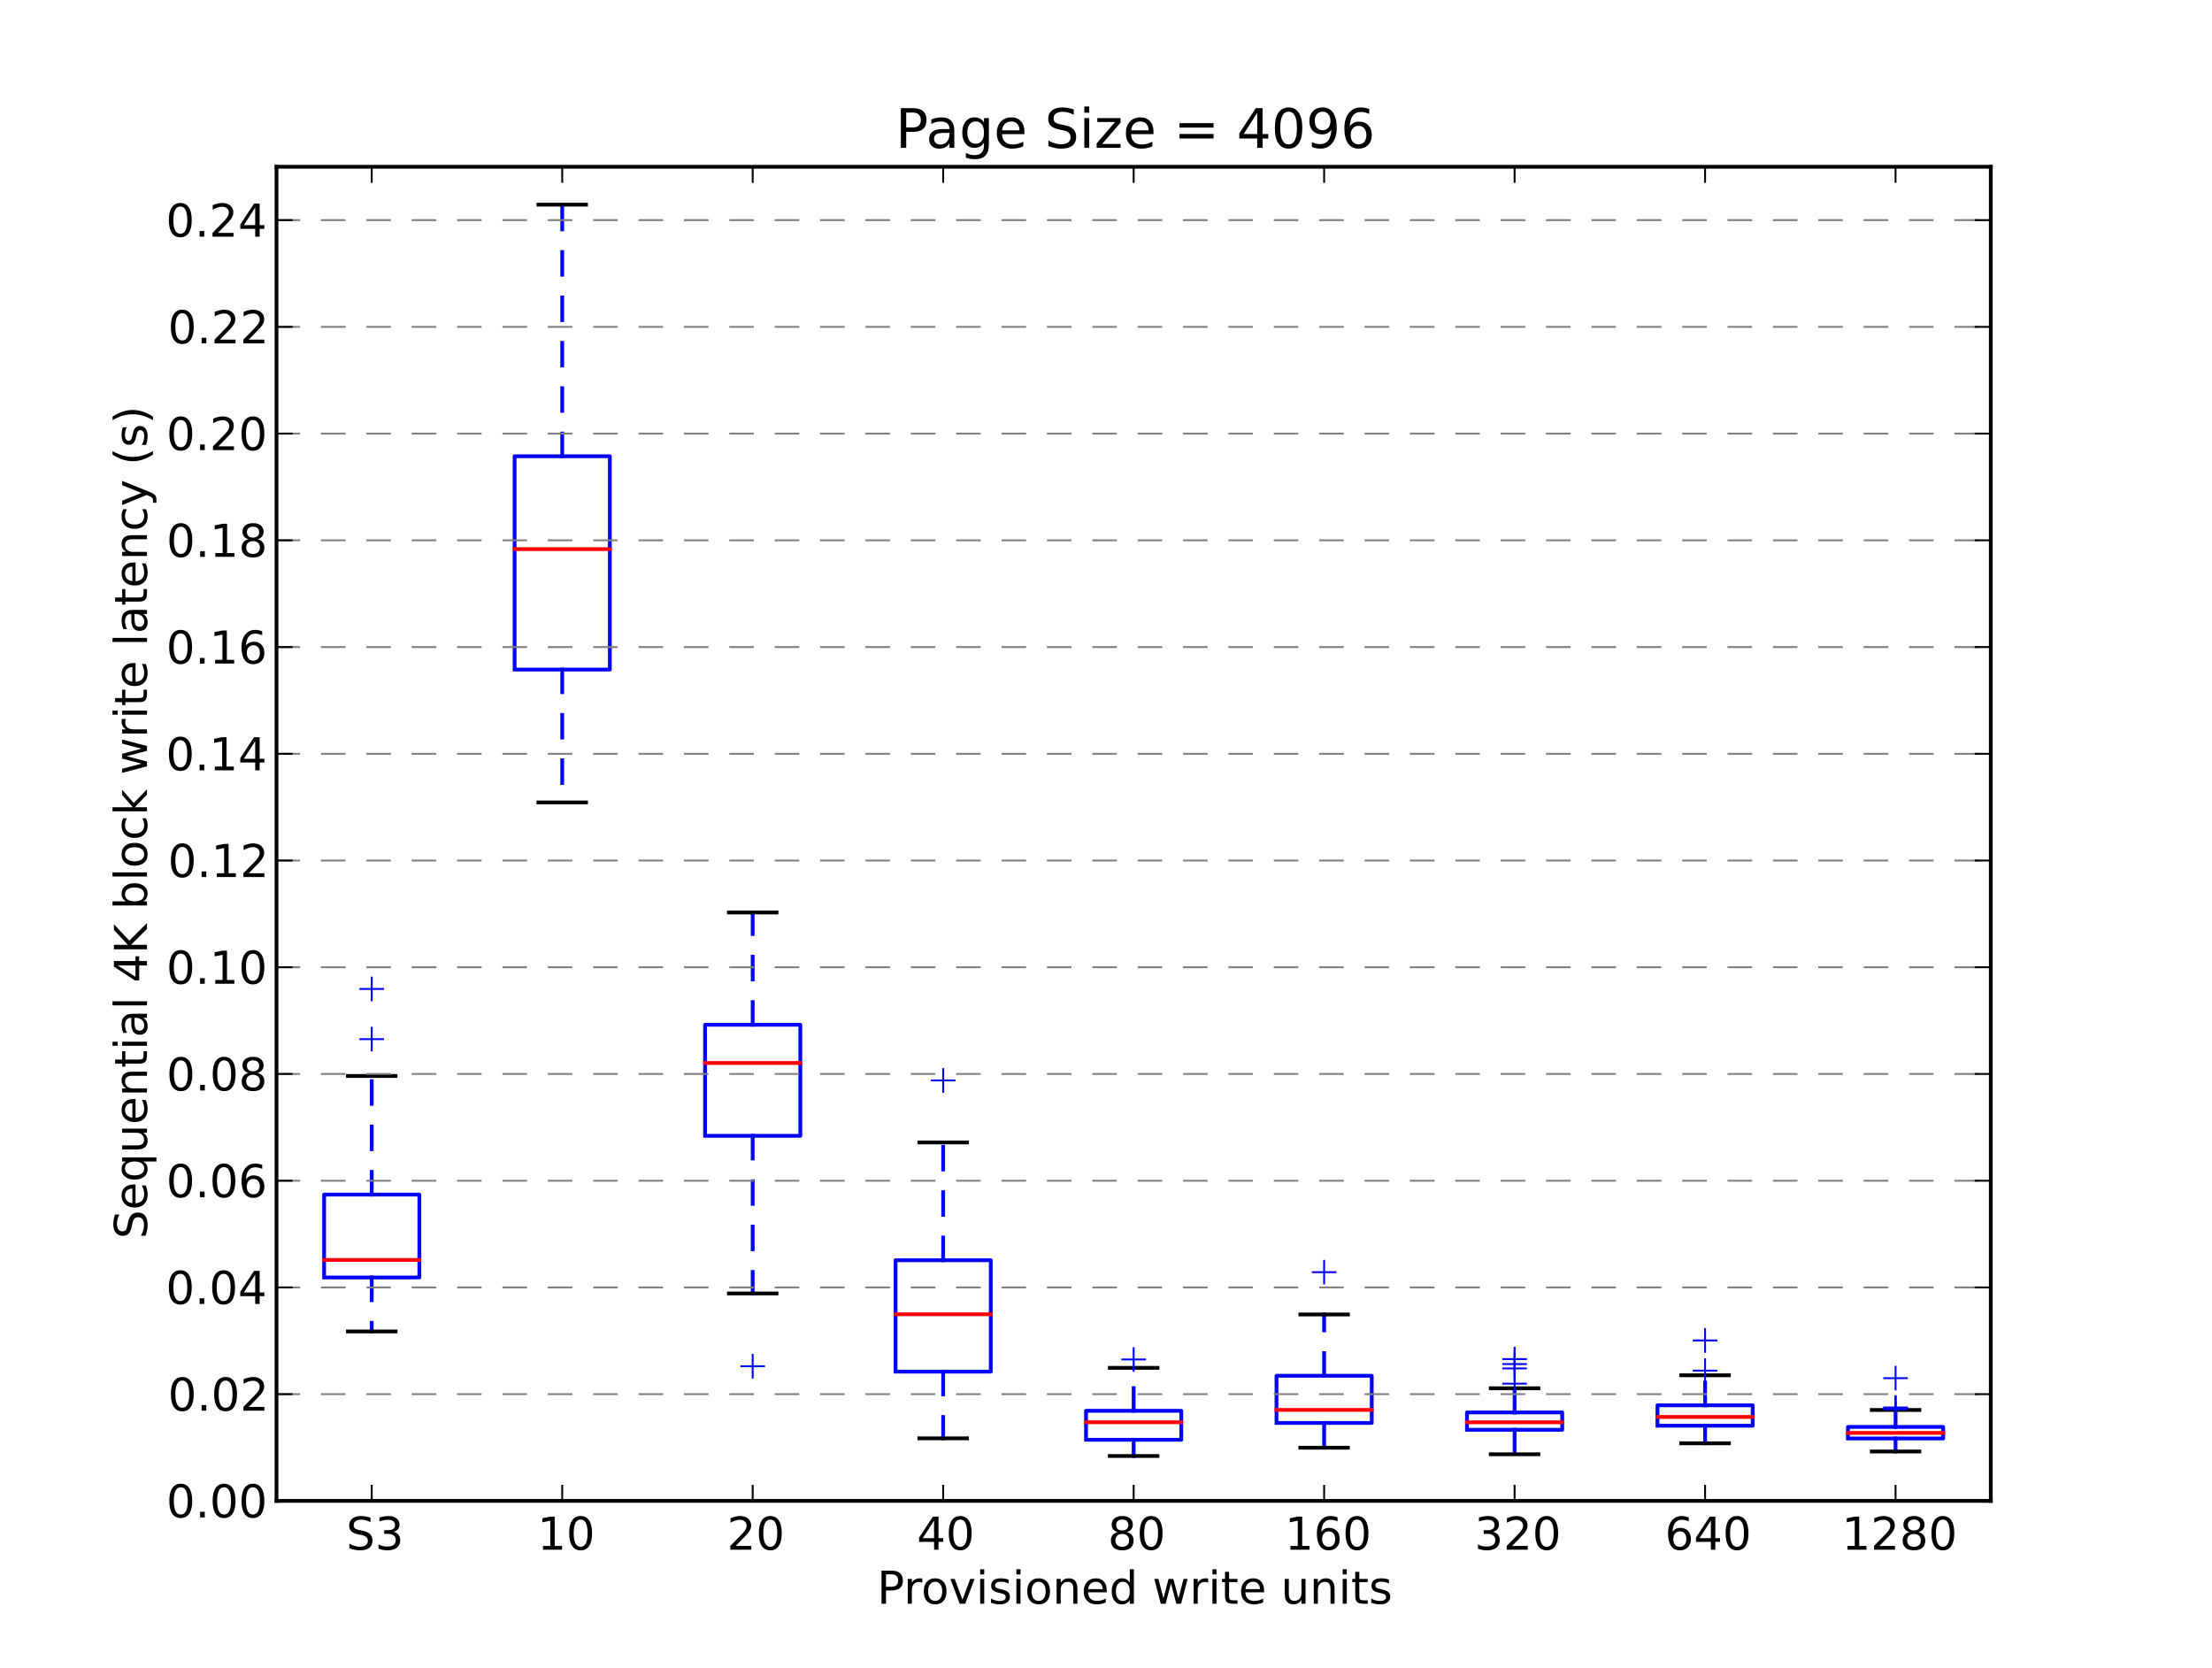 <?xml version="1.0" encoding="utf-8" standalone="no"?>
<!DOCTYPE svg PUBLIC "-//W3C//DTD SVG 1.1//EN"
  "http://www.w3.org/Graphics/SVG/1.1/DTD/svg11.dtd">
<!-- Created with matplotlib (http://matplotlib.sourceforge.net/) -->
<svg height="441pt" version="1.1" viewBox="0 0 585 441" width="585pt" xmlns="http://www.w3.org/2000/svg" xmlns:xlink="http://www.w3.org/1999/xlink">
 <defs>
  <style type="text/css">
*{stroke-linecap:square;stroke-linejoin:round;}
  </style>
 </defs>
 <g id="figure_1">
  <g id="patch_1">
   <path d="
M0 441
L585 441
L585 0
L0 0
z
" style="fill:#ffffff;"/>
  </g>
  <g id="axes_1">
   <g id="patch_2">
    <path d="
M73.125 396.9
L526.5 396.9
L526.5 44.1
L73.125 44.1
z
" style="fill:#ffffff;"/>
   </g>
   <g id="line2d_1">
    <path clip-path="url(#p5873ec822d)" d="
M98.312 337.815
L98.312 352.086" style="fill:none;stroke:#0000ff;stroke-dasharray:6,6;stroke-dashoffset:0.0;stroke-linecap:butt;"/>
   </g>
   <g id="line2d_2">
    <path clip-path="url(#p5873ec822d)" d="
M98.312 315.901
L98.312 284.536" style="fill:none;stroke:#0000ff;stroke-dasharray:6,6;stroke-dashoffset:0.0;stroke-linecap:butt;"/>
   </g>
   <g id="line2d_3">
    <path clip-path="url(#p5873ec822d)" d="
M92.016 284.536
L104.609 284.536" style="fill:none;stroke:#000000;"/>
   </g>
   <g id="line2d_4">
    <path clip-path="url(#p5873ec822d)" d="
M92.016 352.086
L104.609 352.086" style="fill:none;stroke:#000000;"/>
   </g>
   <g id="line2d_5">
    <path clip-path="url(#p5873ec822d)" d="
M85.719 337.815
L110.906 337.815
L110.906 315.901
L85.719 315.901
L85.719 337.815" style="fill:none;stroke:#0000ff;"/>
   </g>
   <g id="line2d_6">
    <path clip-path="url(#p5873ec822d)" d="
M85.719 333.186
L110.906 333.186" style="fill:none;stroke:#ff0000;"/>
   </g>
   <g id="line2d_7">
    <defs>
     <path d="
M-3 0
L3 0
M0 3
L0 -3" id="meed6b43e94" style="stroke:#0000ff;stroke-linecap:butt;stroke-width:0.5;"/>
    </defs>
    <g clip-path="url(#p5873ec822d)">
     <use style="fill:#0000ff;stroke:#0000ff;stroke-linecap:butt;stroke-width:0.5;" x="98.312" xlink:href="#meed6b43e94" y="274.79"/>
     <use style="fill:#0000ff;stroke:#0000ff;stroke-linecap:butt;stroke-width:0.5;" x="98.312" xlink:href="#meed6b43e94" y="261.518"/>
    </g>
   </g>
   <g id="line2d_8"/>
   <g id="line2d_9">
    <path clip-path="url(#p5873ec822d)" d="
M148.688 177.053
L148.688 212.194" style="fill:none;stroke:#0000ff;stroke-dasharray:6,6;stroke-dashoffset:0.0;stroke-linecap:butt;"/>
   </g>
   <g id="line2d_10">
    <path clip-path="url(#p5873ec822d)" d="
M148.688 120.649
L148.688 54.119" style="fill:none;stroke:#0000ff;stroke-dasharray:6,6;stroke-dashoffset:0.0;stroke-linecap:butt;"/>
   </g>
   <g id="line2d_11">
    <path clip-path="url(#p5873ec822d)" d="
M142.391 54.119
L154.984 54.119" style="fill:none;stroke:#000000;"/>
   </g>
   <g id="line2d_12">
    <path clip-path="url(#p5873ec822d)" d="
M142.391 212.194
L154.984 212.194" style="fill:none;stroke:#000000;"/>
   </g>
   <g id="line2d_13">
    <path clip-path="url(#p5873ec822d)" d="
M136.094 177.053
L161.281 177.053
L161.281 120.649
L136.094 120.649
L136.094 177.053" style="fill:none;stroke:#0000ff;"/>
   </g>
   <g id="line2d_14">
    <path clip-path="url(#p5873ec822d)" d="
M136.094 145.199
L161.281 145.199" style="fill:none;stroke:#ff0000;"/>
   </g>
   <g id="line2d_15"/>
   <g id="line2d_16"/>
   <g id="line2d_17">
    <path clip-path="url(#p5873ec822d)" d="
M199.062 300.358
L199.062 342.049" style="fill:none;stroke:#0000ff;stroke-dasharray:6,6;stroke-dashoffset:0.0;stroke-linecap:butt;"/>
   </g>
   <g id="line2d_18">
    <path clip-path="url(#p5873ec822d)" d="
M199.062 270.993
L199.062 241.307" style="fill:none;stroke:#0000ff;stroke-dasharray:6,6;stroke-dashoffset:0.0;stroke-linecap:butt;"/>
   </g>
   <g id="line2d_19">
    <path clip-path="url(#p5873ec822d)" d="
M192.766 241.307
L205.359 241.307" style="fill:none;stroke:#000000;"/>
   </g>
   <g id="line2d_20">
    <path clip-path="url(#p5873ec822d)" d="
M192.766 342.049
L205.359 342.049" style="fill:none;stroke:#000000;"/>
   </g>
   <g id="line2d_21">
    <path clip-path="url(#p5873ec822d)" d="
M186.469 300.358
L211.656 300.358
L211.656 270.993
L186.469 270.993
L186.469 300.358" style="fill:none;stroke:#0000ff;"/>
   </g>
   <g id="line2d_22">
    <path clip-path="url(#p5873ec822d)" d="
M186.469 281.095
L211.656 281.095" style="fill:none;stroke:#ff0000;"/>
   </g>
   <g id="line2d_23"/>
   <g id="line2d_24">
    <g clip-path="url(#p5873ec822d)">
     <use style="fill:#0000ff;stroke:#0000ff;stroke-linecap:butt;stroke-width:0.5;" x="199.062" xlink:href="#meed6b43e94" y="361.292"/>
    </g>
   </g>
   <g id="line2d_25">
    <path clip-path="url(#p5873ec822d)" d="
M249.438 362.714
L249.438 380.361" style="fill:none;stroke:#0000ff;stroke-dasharray:6,6;stroke-dashoffset:0.0;stroke-linecap:butt;"/>
   </g>
   <g id="line2d_26">
    <path clip-path="url(#p5873ec822d)" d="
M249.438 333.257
L249.438 302.105" style="fill:none;stroke:#0000ff;stroke-dasharray:6,6;stroke-dashoffset:0.0;stroke-linecap:butt;"/>
   </g>
   <g id="line2d_27">
    <path clip-path="url(#p5873ec822d)" d="
M243.141 302.105
L255.734 302.105" style="fill:none;stroke:#000000;"/>
   </g>
   <g id="line2d_28">
    <path clip-path="url(#p5873ec822d)" d="
M243.141 380.361
L255.734 380.361" style="fill:none;stroke:#000000;"/>
   </g>
   <g id="line2d_29">
    <path clip-path="url(#p5873ec822d)" d="
M236.844 362.714
L262.031 362.714
L262.031 333.257
L236.844 333.257
L236.844 362.714" style="fill:none;stroke:#0000ff;"/>
   </g>
   <g id="line2d_30">
    <path clip-path="url(#p5873ec822d)" d="
M236.844 347.548
L262.031 347.548" style="fill:none;stroke:#ff0000;"/>
   </g>
   <g id="line2d_31">
    <g clip-path="url(#p5873ec822d)">
     <use style="fill:#0000ff;stroke:#0000ff;stroke-linecap:butt;stroke-width:0.5;" x="249.438" xlink:href="#meed6b43e94" y="285.719"/>
    </g>
   </g>
   <g id="line2d_32"/>
   <g id="line2d_33">
    <path clip-path="url(#p5873ec822d)" d="
M299.812 380.734
L299.812 385.024" style="fill:none;stroke:#0000ff;stroke-dasharray:6,6;stroke-dashoffset:0.0;stroke-linecap:butt;"/>
   </g>
   <g id="line2d_34">
    <path clip-path="url(#p5873ec822d)" d="
M299.812 373.08
L299.812 361.72" style="fill:none;stroke:#0000ff;stroke-dasharray:6,6;stroke-dashoffset:0.0;stroke-linecap:butt;"/>
   </g>
   <g id="line2d_35">
    <path clip-path="url(#p5873ec822d)" d="
M293.516 361.72
L306.109 361.72" style="fill:none;stroke:#000000;"/>
   </g>
   <g id="line2d_36">
    <path clip-path="url(#p5873ec822d)" d="
M293.516 385.024
L306.109 385.024" style="fill:none;stroke:#000000;"/>
   </g>
   <g id="line2d_37">
    <path clip-path="url(#p5873ec822d)" d="
M287.219 380.734
L312.406 380.734
L312.406 373.08
L287.219 373.08
L287.219 380.734" style="fill:none;stroke:#0000ff;"/>
   </g>
   <g id="line2d_38">
    <path clip-path="url(#p5873ec822d)" d="
M287.219 376.094
L312.406 376.094" style="fill:none;stroke:#ff0000;"/>
   </g>
   <g id="line2d_39">
    <g clip-path="url(#p5873ec822d)">
     <use style="fill:#0000ff;stroke:#0000ff;stroke-linecap:butt;stroke-width:0.5;" x="299.812" xlink:href="#meed6b43e94" y="359.504"/>
    </g>
   </g>
   <g id="line2d_40"/>
   <g id="line2d_41">
    <path clip-path="url(#p5873ec822d)" d="
M350.188 376.282
L350.188 382.838" style="fill:none;stroke:#0000ff;stroke-dasharray:6,6;stroke-dashoffset:0.0;stroke-linecap:butt;"/>
   </g>
   <g id="line2d_42">
    <path clip-path="url(#p5873ec822d)" d="
M350.188 363.812
L350.188 347.596" style="fill:none;stroke:#0000ff;stroke-dasharray:6,6;stroke-dashoffset:0.0;stroke-linecap:butt;"/>
   </g>
   <g id="line2d_43">
    <path clip-path="url(#p5873ec822d)" d="
M343.891 347.596
L356.484 347.596" style="fill:none;stroke:#000000;"/>
   </g>
   <g id="line2d_44">
    <path clip-path="url(#p5873ec822d)" d="
M343.891 382.838
L356.484 382.838" style="fill:none;stroke:#000000;"/>
   </g>
   <g id="line2d_45">
    <path clip-path="url(#p5873ec822d)" d="
M337.594 376.282
L362.781 376.282
L362.781 363.812
L337.594 363.812
L337.594 376.282" style="fill:none;stroke:#0000ff;"/>
   </g>
   <g id="line2d_46">
    <path clip-path="url(#p5873ec822d)" d="
M337.594 372.836
L362.781 372.836" style="fill:none;stroke:#ff0000;"/>
   </g>
   <g id="line2d_47">
    <g clip-path="url(#p5873ec822d)">
     <use style="fill:#0000ff;stroke:#0000ff;stroke-linecap:butt;stroke-width:0.5;" x="350.188" xlink:href="#meed6b43e94" y="336.416"/>
    </g>
   </g>
   <g id="line2d_48"/>
   <g id="line2d_49">
    <path clip-path="url(#p5873ec822d)" d="
M400.562 378.1
L400.562 384.565" style="fill:none;stroke:#0000ff;stroke-dasharray:6,6;stroke-dashoffset:0.0;stroke-linecap:butt;"/>
   </g>
   <g id="line2d_50">
    <path clip-path="url(#p5873ec822d)" d="
M400.562 373.517
L400.562 367.123" style="fill:none;stroke:#0000ff;stroke-dasharray:6,6;stroke-dashoffset:0.0;stroke-linecap:butt;"/>
   </g>
   <g id="line2d_51">
    <path clip-path="url(#p5873ec822d)" d="
M394.266 367.123
L406.859 367.123" style="fill:none;stroke:#000000;"/>
   </g>
   <g id="line2d_52">
    <path clip-path="url(#p5873ec822d)" d="
M394.266 384.565
L406.859 384.565" style="fill:none;stroke:#000000;"/>
   </g>
   <g id="line2d_53">
    <path clip-path="url(#p5873ec822d)" d="
M387.969 378.1
L413.156 378.1
L413.156 373.517
L387.969 373.517
L387.969 378.1" style="fill:none;stroke:#0000ff;"/>
   </g>
   <g id="line2d_54">
    <path clip-path="url(#p5873ec822d)" d="
M387.969 376.109
L413.156 376.109" style="fill:none;stroke:#ff0000;"/>
   </g>
   <g id="line2d_55">
    <g clip-path="url(#p5873ec822d)">
     <use style="fill:#0000ff;stroke:#0000ff;stroke-linecap:butt;stroke-width:0.5;" x="400.562" xlink:href="#meed6b43e94" y="365.898"/>
     <use style="fill:#0000ff;stroke:#0000ff;stroke-linecap:butt;stroke-width:0.5;" x="400.562" xlink:href="#meed6b43e94" y="361.879"/>
     <use style="fill:#0000ff;stroke:#0000ff;stroke-linecap:butt;stroke-width:0.5;" x="400.562" xlink:href="#meed6b43e94" y="360.713"/>
     <use style="fill:#0000ff;stroke:#0000ff;stroke-linecap:butt;stroke-width:0.5;" x="400.562" xlink:href="#meed6b43e94" y="359.402"/>
    </g>
   </g>
   <g id="line2d_56"/>
   <g id="line2d_57">
    <path clip-path="url(#p5873ec822d)" d="
M450.938 377.021
L450.938 381.668" style="fill:none;stroke:#0000ff;stroke-dasharray:6,6;stroke-dashoffset:0.0;stroke-linecap:butt;"/>
   </g>
   <g id="line2d_58">
    <path clip-path="url(#p5873ec822d)" d="
M450.938 371.621
L450.938 363.679" style="fill:none;stroke:#0000ff;stroke-dasharray:6,6;stroke-dashoffset:0.0;stroke-linecap:butt;"/>
   </g>
   <g id="line2d_59">
    <path clip-path="url(#p5873ec822d)" d="
M444.641 363.679
L457.234 363.679" style="fill:none;stroke:#000000;"/>
   </g>
   <g id="line2d_60">
    <path clip-path="url(#p5873ec822d)" d="
M444.641 381.668
L457.234 381.668" style="fill:none;stroke:#000000;"/>
   </g>
   <g id="line2d_61">
    <path clip-path="url(#p5873ec822d)" d="
M438.344 377.021
L463.531 377.021
L463.531 371.621
L438.344 371.621
L438.344 377.021" style="fill:none;stroke:#0000ff;"/>
   </g>
   <g id="line2d_62">
    <path clip-path="url(#p5873ec822d)" d="
M438.344 374.691
L463.531 374.691" style="fill:none;stroke:#ff0000;"/>
   </g>
   <g id="line2d_63">
    <g clip-path="url(#p5873ec822d)">
     <use style="fill:#0000ff;stroke:#0000ff;stroke-linecap:butt;stroke-width:0.5;" x="450.938" xlink:href="#meed6b43e94" y="362.447"/>
     <use style="fill:#0000ff;stroke:#0000ff;stroke-linecap:butt;stroke-width:0.5;" x="450.938" xlink:href="#meed6b43e94" y="354.472"/>
    </g>
   </g>
   <g id="line2d_64"/>
   <g id="line2d_65">
    <path clip-path="url(#p5873ec822d)" d="
M501.312 380.391
L501.312 383.842" style="fill:none;stroke:#0000ff;stroke-dasharray:6,6;stroke-dashoffset:0.0;stroke-linecap:butt;"/>
   </g>
   <g id="line2d_66">
    <path clip-path="url(#p5873ec822d)" d="
M501.312 377.336
L501.312 372.849" style="fill:none;stroke:#0000ff;stroke-dasharray:6,6;stroke-dashoffset:0.0;stroke-linecap:butt;"/>
   </g>
   <g id="line2d_67">
    <path clip-path="url(#p5873ec822d)" d="
M495.016 372.849
L507.609 372.849" style="fill:none;stroke:#000000;"/>
   </g>
   <g id="line2d_68">
    <path clip-path="url(#p5873ec822d)" d="
M495.016 383.842
L507.609 383.842" style="fill:none;stroke:#000000;"/>
   </g>
   <g id="line2d_69">
    <path clip-path="url(#p5873ec822d)" d="
M488.719 380.391
L513.906 380.391
L513.906 377.336
L488.719 377.336
L488.719 380.391" style="fill:none;stroke:#0000ff;"/>
   </g>
   <g id="line2d_70">
    <path clip-path="url(#p5873ec822d)" d="
M488.719 378.93
L513.906 378.93" style="fill:none;stroke:#ff0000;"/>
   </g>
   <g id="line2d_71">
    <g clip-path="url(#p5873ec822d)">
     <use style="fill:#0000ff;stroke:#0000ff;stroke-linecap:butt;stroke-width:0.5;" x="501.312" xlink:href="#meed6b43e94" y="372.666"/>
     <use style="fill:#0000ff;stroke:#0000ff;stroke-linecap:butt;stroke-width:0.5;" x="501.312" xlink:href="#meed6b43e94" y="372.298"/>
     <use style="fill:#0000ff;stroke:#0000ff;stroke-linecap:butt;stroke-width:0.5;" x="501.312" xlink:href="#meed6b43e94" y="372.2"/>
     <use style="fill:#0000ff;stroke:#0000ff;stroke-linecap:butt;stroke-width:0.5;" x="501.312" xlink:href="#meed6b43e94" y="364.445"/>
    </g>
   </g>
   <g id="line2d_72"/>
   <g id="matplotlib.axis_1">
    <g id="xtick_1">
     <g id="line2d_73">
      <defs>
       <path d="
M0 0
L0 -4" id="m0012dd4eef" style="stroke:#000000;stroke-linecap:butt;stroke-width:0.5;"/>
      </defs>
      <g>
       <use style="stroke:#000000;stroke-linecap:butt;stroke-width:0.5;" x="98.312" xlink:href="#m0012dd4eef" y="396.9"/>
      </g>
     </g>
     <g id="line2d_74">
      <defs>
       <path d="
M0 0
L0 4" id="m476344969c" style="stroke:#000000;stroke-linecap:butt;stroke-width:0.5;"/>
      </defs>
      <g>
       <use style="stroke:#000000;stroke-linecap:butt;stroke-width:0.5;" x="98.312" xlink:href="#m476344969c" y="44.1"/>
      </g>
     </g>
     <g id="text_1">
      <!-- S3 -->
      <defs>
       <path d="
M53.516 70.516
L53.516 60.891
Q47.906 63.578 42.922 64.891
Q37.938 66.219 33.297 66.219
Q25.25 66.219 20.875 63.094
Q16.5 59.969 16.5 54.203
Q16.5 49.359 19.406 46.891
Q22.312 44.438 30.422 42.922
L36.375 41.703
Q47.406 39.594 52.656 34.297
Q57.906 29 57.906 20.125
Q57.906 9.516 50.797 4.047
Q43.703 -1.422 29.984 -1.422
Q24.812 -1.422 18.969 -0.25
Q13.141 0.922 6.891 3.219
L6.891 13.375
Q12.891 10.016 18.656 8.297
Q24.422 6.594 29.984 6.594
Q38.422 6.594 43.016 9.906
Q47.609 13.234 47.609 19.391
Q47.609 24.75 44.312 27.781
Q41.016 30.812 33.5 32.328
L27.484 33.5
Q16.453 35.688 11.516 40.375
Q6.594 45.062 6.594 53.422
Q6.594 63.094 13.406 68.656
Q20.219 74.219 32.172 74.219
Q37.312 74.219 42.625 73.281
Q47.953 72.359 53.516 70.516" id="DejaVuSans-53"/>
       <path d="
M40.578 39.312
Q47.656 37.797 51.625 33
Q55.609 28.219 55.609 21.188
Q55.609 10.406 48.188 4.484
Q40.766 -1.422 27.094 -1.422
Q22.516 -1.422 17.656 -0.516
Q12.797 0.391 7.625 2.203
L7.625 11.719
Q11.719 9.328 16.594 8.109
Q21.484 6.891 26.812 6.891
Q36.078 6.891 40.938 10.547
Q45.797 14.203 45.797 21.188
Q45.797 27.641 41.281 31.266
Q36.766 34.906 28.719 34.906
L20.219 34.906
L20.219 43.016
L29.109 43.016
Q36.375 43.016 40.234 45.922
Q44.094 48.828 44.094 54.297
Q44.094 59.906 40.109 62.906
Q36.141 65.922 28.719 65.922
Q24.656 65.922 20.016 65.031
Q15.375 64.156 9.812 62.312
L9.812 71.094
Q15.438 72.656 20.344 73.438
Q25.25 74.219 29.594 74.219
Q40.828 74.219 47.359 69.109
Q53.906 64.016 53.906 55.328
Q53.906 49.266 50.438 45.094
Q46.969 40.922 40.578 39.312" id="DejaVuSans-33"/>
      </defs>
      <g transform="translate(91.562 409.806)scale(0.12 -0.12)">
       <use xlink:href="#DejaVuSans-53"/>
       <use x="63.477" xlink:href="#DejaVuSans-33"/>
      </g>
     </g>
    </g>
    <g id="xtick_2">
     <g id="line2d_75">
      <g>
       <use style="stroke:#000000;stroke-linecap:butt;stroke-width:0.5;" x="148.688" xlink:href="#m0012dd4eef" y="396.9"/>
      </g>
     </g>
     <g id="line2d_76">
      <g>
       <use style="stroke:#000000;stroke-linecap:butt;stroke-width:0.5;" x="148.688" xlink:href="#m476344969c" y="44.1"/>
      </g>
     </g>
     <g id="text_2">
      <!-- 10 -->
      <defs>
       <path d="
M12.406 8.297
L28.516 8.297
L28.516 63.922
L10.984 60.406
L10.984 69.391
L28.422 72.906
L38.281 72.906
L38.281 8.297
L54.391 8.297
L54.391 0
L12.406 0
z
" id="DejaVuSans-31"/>
       <path d="
M31.781 66.406
Q24.172 66.406 20.328 58.906
Q16.5 51.422 16.5 36.375
Q16.5 21.391 20.328 13.891
Q24.172 6.391 31.781 6.391
Q39.453 6.391 43.281 13.891
Q47.125 21.391 47.125 36.375
Q47.125 51.422 43.281 58.906
Q39.453 66.406 31.781 66.406
M31.781 74.219
Q44.047 74.219 50.516 64.516
Q56.984 54.828 56.984 36.375
Q56.984 17.969 50.516 8.266
Q44.047 -1.422 31.781 -1.422
Q19.531 -1.422 13.062 8.266
Q6.594 17.969 6.594 36.375
Q6.594 54.828 13.062 64.516
Q19.531 74.219 31.781 74.219" id="DejaVuSans-30"/>
      </defs>
      <g transform="translate(142.11 409.806)scale(0.12 -0.12)">
       <use xlink:href="#DejaVuSans-31"/>
       <use x="63.623" xlink:href="#DejaVuSans-30"/>
      </g>
     </g>
    </g>
    <g id="xtick_3">
     <g id="line2d_77">
      <g>
       <use style="stroke:#000000;stroke-linecap:butt;stroke-width:0.5;" x="199.062" xlink:href="#m0012dd4eef" y="396.9"/>
      </g>
     </g>
     <g id="line2d_78">
      <g>
       <use style="stroke:#000000;stroke-linecap:butt;stroke-width:0.5;" x="199.062" xlink:href="#m476344969c" y="44.1"/>
      </g>
     </g>
     <g id="text_3">
      <!-- 20 -->
      <defs>
       <path d="
M19.188 8.297
L53.609 8.297
L53.609 0
L7.328 0
L7.328 8.297
Q12.938 14.109 22.625 23.891
Q32.328 33.688 34.812 36.531
Q39.547 41.844 41.422 45.531
Q43.312 49.219 43.312 52.781
Q43.312 58.594 39.234 62.25
Q35.156 65.922 28.609 65.922
Q23.969 65.922 18.812 64.312
Q13.672 62.703 7.812 59.422
L7.812 69.391
Q13.766 71.781 18.938 73
Q24.125 74.219 28.422 74.219
Q39.75 74.219 46.484 68.547
Q53.219 62.891 53.219 53.422
Q53.219 48.922 51.531 44.891
Q49.859 40.875 45.406 35.406
Q44.188 33.984 37.641 27.219
Q31.109 20.453 19.188 8.297" id="DejaVuSans-32"/>
      </defs>
      <g transform="translate(192.266 409.806)scale(0.12 -0.12)">
       <use xlink:href="#DejaVuSans-32"/>
       <use x="63.623" xlink:href="#DejaVuSans-30"/>
      </g>
     </g>
    </g>
    <g id="xtick_4">
     <g id="line2d_79">
      <g>
       <use style="stroke:#000000;stroke-linecap:butt;stroke-width:0.5;" x="249.438" xlink:href="#m0012dd4eef" y="396.9"/>
      </g>
     </g>
     <g id="line2d_80">
      <g>
       <use style="stroke:#000000;stroke-linecap:butt;stroke-width:0.5;" x="249.438" xlink:href="#m476344969c" y="44.1"/>
      </g>
     </g>
     <g id="text_4">
      <!-- 40 -->
      <defs>
       <path d="
M37.797 64.312
L12.891 25.391
L37.797 25.391
z

M35.203 72.906
L47.609 72.906
L47.609 25.391
L58.016 25.391
L58.016 17.188
L47.609 17.188
L47.609 0
L37.797 0
L37.797 17.188
L4.891 17.188
L4.891 26.703
z
" id="DejaVuSans-34"/>
      </defs>
      <g transform="translate(242.494 409.806)scale(0.12 -0.12)">
       <use xlink:href="#DejaVuSans-34"/>
       <use x="63.623" xlink:href="#DejaVuSans-30"/>
      </g>
     </g>
    </g>
    <g id="xtick_5">
     <g id="line2d_81">
      <g>
       <use style="stroke:#000000;stroke-linecap:butt;stroke-width:0.5;" x="299.812" xlink:href="#m0012dd4eef" y="396.9"/>
      </g>
     </g>
     <g id="line2d_82">
      <g>
       <use style="stroke:#000000;stroke-linecap:butt;stroke-width:0.5;" x="299.812" xlink:href="#m476344969c" y="44.1"/>
      </g>
     </g>
     <g id="text_5">
      <!-- 80 -->
      <defs>
       <path d="
M31.781 34.625
Q24.75 34.625 20.719 30.859
Q16.703 27.094 16.703 20.516
Q16.703 13.922 20.719 10.156
Q24.75 6.391 31.781 6.391
Q38.812 6.391 42.859 10.172
Q46.922 13.969 46.922 20.516
Q46.922 27.094 42.891 30.859
Q38.875 34.625 31.781 34.625
M21.922 38.812
Q15.578 40.375 12.031 44.719
Q8.5 49.078 8.5 55.328
Q8.5 64.062 14.719 69.141
Q20.953 74.219 31.781 74.219
Q42.672 74.219 48.875 69.141
Q55.078 64.062 55.078 55.328
Q55.078 49.078 51.531 44.719
Q48 40.375 41.703 38.812
Q48.828 37.156 52.797 32.312
Q56.781 27.484 56.781 20.516
Q56.781 9.906 50.312 4.234
Q43.844 -1.422 31.781 -1.422
Q19.734 -1.422 13.25 4.234
Q6.781 9.906 6.781 20.516
Q6.781 27.484 10.781 32.312
Q14.797 37.156 21.922 38.812
M18.312 54.391
Q18.312 48.734 21.844 45.562
Q25.391 42.391 31.781 42.391
Q38.141 42.391 41.719 45.562
Q45.312 48.734 45.312 54.391
Q45.312 60.062 41.719 63.234
Q38.141 66.406 31.781 66.406
Q25.391 66.406 21.844 63.234
Q18.312 60.062 18.312 54.391" id="DejaVuSans-38"/>
      </defs>
      <g transform="translate(292.983 409.806)scale(0.12 -0.12)">
       <use xlink:href="#DejaVuSans-38"/>
       <use x="63.623" xlink:href="#DejaVuSans-30"/>
      </g>
     </g>
    </g>
    <g id="xtick_6">
     <g id="line2d_83">
      <g>
       <use style="stroke:#000000;stroke-linecap:butt;stroke-width:0.5;" x="350.188" xlink:href="#m0012dd4eef" y="396.9"/>
      </g>
     </g>
     <g id="line2d_84">
      <g>
       <use style="stroke:#000000;stroke-linecap:butt;stroke-width:0.5;" x="350.188" xlink:href="#m476344969c" y="44.1"/>
      </g>
     </g>
     <g id="text_6">
      <!-- 160 -->
      <defs>
       <path d="
M33.016 40.375
Q26.375 40.375 22.484 35.828
Q18.609 31.297 18.609 23.391
Q18.609 15.531 22.484 10.953
Q26.375 6.391 33.016 6.391
Q39.656 6.391 43.531 10.953
Q47.406 15.531 47.406 23.391
Q47.406 31.297 43.531 35.828
Q39.656 40.375 33.016 40.375
M52.594 71.297
L52.594 62.312
Q48.875 64.062 45.094 64.984
Q41.312 65.922 37.594 65.922
Q27.828 65.922 22.672 59.328
Q17.531 52.734 16.797 39.406
Q19.672 43.656 24.016 45.922
Q28.375 48.188 33.594 48.188
Q44.578 48.188 50.953 41.516
Q57.328 34.859 57.328 23.391
Q57.328 12.156 50.688 5.359
Q44.047 -1.422 33.016 -1.422
Q20.359 -1.422 13.672 8.266
Q6.984 17.969 6.984 36.375
Q6.984 53.656 15.188 63.938
Q23.391 74.219 37.203 74.219
Q40.922 74.219 44.703 73.484
Q48.484 72.75 52.594 71.297" id="DejaVuSans-36"/>
      </defs>
      <g transform="translate(339.793 409.806)scale(0.12 -0.12)">
       <use xlink:href="#DejaVuSans-31"/>
       <use x="63.623" xlink:href="#DejaVuSans-36"/>
       <use x="127.246" xlink:href="#DejaVuSans-30"/>
      </g>
     </g>
    </g>
    <g id="xtick_7">
     <g id="line2d_85">
      <g>
       <use style="stroke:#000000;stroke-linecap:butt;stroke-width:0.5;" x="400.562" xlink:href="#m0012dd4eef" y="396.9"/>
      </g>
     </g>
     <g id="line2d_86">
      <g>
       <use style="stroke:#000000;stroke-linecap:butt;stroke-width:0.5;" x="400.562" xlink:href="#m476344969c" y="44.1"/>
      </g>
     </g>
     <g id="text_7">
      <!-- 320 -->
      <g transform="translate(389.966 409.806)scale(0.12 -0.12)">
       <use xlink:href="#DejaVuSans-33"/>
       <use x="63.623" xlink:href="#DejaVuSans-32"/>
       <use x="127.246" xlink:href="#DejaVuSans-30"/>
      </g>
     </g>
    </g>
    <g id="xtick_8">
     <g id="line2d_87">
      <g>
       <use style="stroke:#000000;stroke-linecap:butt;stroke-width:0.5;" x="450.938" xlink:href="#m0012dd4eef" y="396.9"/>
      </g>
     </g>
     <g id="line2d_88">
      <g>
       <use style="stroke:#000000;stroke-linecap:butt;stroke-width:0.5;" x="450.938" xlink:href="#m476344969c" y="44.1"/>
      </g>
     </g>
     <g id="text_8">
      <!-- 640 -->
      <g transform="translate(440.303 409.806)scale(0.12 -0.12)">
       <use xlink:href="#DejaVuSans-36"/>
       <use x="63.623" xlink:href="#DejaVuSans-34"/>
       <use x="127.246" xlink:href="#DejaVuSans-30"/>
      </g>
     </g>
    </g>
    <g id="xtick_9">
     <g id="line2d_89">
      <g>
       <use style="stroke:#000000;stroke-linecap:butt;stroke-width:0.5;" x="501.312" xlink:href="#m0012dd4eef" y="396.9"/>
      </g>
     </g>
     <g id="line2d_90">
      <g>
       <use style="stroke:#000000;stroke-linecap:butt;stroke-width:0.5;" x="501.312" xlink:href="#m476344969c" y="44.1"/>
      </g>
     </g>
     <g id="text_9">
      <!-- 1280 -->
      <g transform="translate(487.1 409.806)scale(0.12 -0.12)">
       <use xlink:href="#DejaVuSans-31"/>
       <use x="63.623" xlink:href="#DejaVuSans-32"/>
       <use x="127.246" xlink:href="#DejaVuSans-38"/>
       <use x="190.869" xlink:href="#DejaVuSans-30"/>
      </g>
     </g>
    </g>
    <g id="text_10">
     <!-- Provisioned write units -->
     <defs>
      <path d="
M2.984 54.688
L12.5 54.688
L29.594 8.797
L46.688 54.688
L56.203 54.688
L35.688 0
L23.484 0
z
" id="DejaVuSans-76"/>
      <path d="
M30.609 48.391
Q23.391 48.391 19.188 42.75
Q14.984 37.109 14.984 27.297
Q14.984 17.484 19.156 11.844
Q23.344 6.203 30.609 6.203
Q37.797 6.203 41.984 11.859
Q46.188 17.531 46.188 27.297
Q46.188 37.016 41.984 42.703
Q37.797 48.391 30.609 48.391
M30.609 56
Q42.328 56 49.016 48.375
Q55.719 40.766 55.719 27.297
Q55.719 13.875 49.016 6.219
Q42.328 -1.422 30.609 -1.422
Q18.844 -1.422 12.172 6.219
Q5.516 13.875 5.516 27.297
Q5.516 40.766 12.172 48.375
Q18.844 56 30.609 56" id="DejaVuSans-6f"/>
      <path d="
M54.891 33.016
L54.891 0
L45.906 0
L45.906 32.719
Q45.906 40.484 42.875 44.328
Q39.844 48.188 33.797 48.188
Q26.516 48.188 22.312 43.547
Q18.109 38.922 18.109 30.906
L18.109 0
L9.078 0
L9.078 54.688
L18.109 54.688
L18.109 46.188
Q21.344 51.125 25.703 53.562
Q30.078 56 35.797 56
Q45.219 56 50.047 50.172
Q54.891 44.344 54.891 33.016" id="DejaVuSans-6e"/>
      <path id="DejaVuSans-20"/>
      <path d="
M56.203 29.594
L56.203 25.203
L14.891 25.203
Q15.484 15.922 20.484 11.062
Q25.484 6.203 34.422 6.203
Q39.594 6.203 44.453 7.469
Q49.312 8.734 54.109 11.281
L54.109 2.781
Q49.266 0.734 44.188 -0.344
Q39.109 -1.422 33.891 -1.422
Q20.797 -1.422 13.156 6.188
Q5.516 13.812 5.516 26.812
Q5.516 40.234 12.766 48.109
Q20.016 56 32.328 56
Q43.359 56 49.781 48.891
Q56.203 41.797 56.203 29.594
M47.219 32.234
Q47.125 39.594 43.094 43.984
Q39.062 48.391 32.422 48.391
Q24.906 48.391 20.391 44.141
Q15.875 39.891 15.188 32.172
z
" id="DejaVuSans-65"/>
      <path d="
M9.422 54.688
L18.406 54.688
L18.406 0
L9.422 0
z

M9.422 75.984
L18.406 75.984
L18.406 64.594
L9.422 64.594
z
" id="DejaVuSans-69"/>
      <path d="
M8.5 21.578
L8.5 54.688
L17.484 54.688
L17.484 21.922
Q17.484 14.156 20.5 10.266
Q23.531 6.391 29.594 6.391
Q36.859 6.391 41.078 11.031
Q45.312 15.672 45.312 23.688
L45.312 54.688
L54.297 54.688
L54.297 0
L45.312 0
L45.312 8.406
Q42.047 3.422 37.719 1
Q33.406 -1.422 27.688 -1.422
Q18.266 -1.422 13.375 4.438
Q8.5 10.297 8.5 21.578
M31.109 56
z
" id="DejaVuSans-75"/>
      <path d="
M18.312 70.219
L18.312 54.688
L36.812 54.688
L36.812 47.703
L18.312 47.703
L18.312 18.016
Q18.312 11.328 20.141 9.422
Q21.969 7.516 27.594 7.516
L36.812 7.516
L36.812 0
L27.594 0
Q17.188 0 13.234 3.875
Q9.281 7.766 9.281 18.016
L9.281 47.703
L2.688 47.703
L2.688 54.688
L9.281 54.688
L9.281 70.219
z
" id="DejaVuSans-74"/>
      <path d="
M45.406 46.391
L45.406 75.984
L54.391 75.984
L54.391 0
L45.406 0
L45.406 8.203
Q42.578 3.328 38.25 0.953
Q33.938 -1.422 27.875 -1.422
Q17.969 -1.422 11.734 6.484
Q5.516 14.406 5.516 27.297
Q5.516 40.188 11.734 48.094
Q17.969 56 27.875 56
Q33.938 56 38.25 53.625
Q42.578 51.266 45.406 46.391
M14.797 27.297
Q14.797 17.391 18.875 11.75
Q22.953 6.109 30.078 6.109
Q37.203 6.109 41.297 11.75
Q45.406 17.391 45.406 27.297
Q45.406 37.203 41.297 42.844
Q37.203 48.484 30.078 48.484
Q22.953 48.484 18.875 42.844
Q14.797 37.203 14.797 27.297" id="DejaVuSans-64"/>
      <path d="
M19.672 64.797
L19.672 37.406
L32.078 37.406
Q38.969 37.406 42.719 40.969
Q46.484 44.531 46.484 51.125
Q46.484 57.672 42.719 61.234
Q38.969 64.797 32.078 64.797
z

M9.812 72.906
L32.078 72.906
Q44.344 72.906 50.609 67.359
Q56.891 61.812 56.891 51.125
Q56.891 40.328 50.609 34.812
Q44.344 29.297 32.078 29.297
L19.672 29.297
L19.672 0
L9.812 0
z
" id="DejaVuSans-50"/>
      <path d="
M4.203 54.688
L13.188 54.688
L24.422 12.016
L35.594 54.688
L46.188 54.688
L57.422 12.016
L68.609 54.688
L77.594 54.688
L63.281 0
L52.688 0
L40.922 44.828
L29.109 0
L18.5 0
z
" id="DejaVuSans-77"/>
      <path d="
M44.281 53.078
L44.281 44.578
Q40.484 46.531 36.375 47.5
Q32.281 48.484 27.875 48.484
Q21.188 48.484 17.844 46.438
Q14.5 44.391 14.5 40.281
Q14.5 37.156 16.891 35.375
Q19.281 33.594 26.516 31.984
L29.594 31.297
Q39.156 29.25 43.188 25.516
Q47.219 21.781 47.219 15.094
Q47.219 7.469 41.188 3.016
Q35.156 -1.422 24.609 -1.422
Q20.219 -1.422 15.453 -0.562
Q10.688 0.297 5.422 2
L5.422 11.281
Q10.406 8.688 15.234 7.391
Q20.062 6.109 24.812 6.109
Q31.156 6.109 34.562 8.281
Q37.984 10.453 37.984 14.406
Q37.984 18.062 35.516 20.016
Q33.062 21.969 24.703 23.781
L21.578 24.516
Q13.234 26.266 9.516 29.906
Q5.812 33.547 5.812 39.891
Q5.812 47.609 11.281 51.797
Q16.75 56 26.812 56
Q31.781 56 36.172 55.266
Q40.578 54.547 44.281 53.078" id="DejaVuSans-73"/>
      <path d="
M41.109 46.297
Q39.594 47.172 37.812 47.578
Q36.031 48 33.891 48
Q26.266 48 22.188 43.047
Q18.109 38.094 18.109 28.812
L18.109 0
L9.078 0
L9.078 54.688
L18.109 54.688
L18.109 46.188
Q20.953 51.172 25.484 53.578
Q30.031 56 36.531 56
Q37.453 56 38.578 55.875
Q39.703 55.766 41.062 55.516
z
" id="DejaVuSans-72"/>
     </defs>
     <g transform="translate(231.956 424.095)scale(0.12 -0.12)">
      <use xlink:href="#DejaVuSans-50"/>
      <use x="58.553" xlink:href="#DejaVuSans-72"/>
      <use x="97.416" xlink:href="#DejaVuSans-6f"/>
      <use x="158.598" xlink:href="#DejaVuSans-76"/>
      <use x="217.777" xlink:href="#DejaVuSans-69"/>
      <use x="245.561" xlink:href="#DejaVuSans-73"/>
      <use x="297.66" xlink:href="#DejaVuSans-69"/>
      <use x="325.443" xlink:href="#DejaVuSans-6f"/>
      <use x="386.625" xlink:href="#DejaVuSans-6e"/>
      <use x="450.004" xlink:href="#DejaVuSans-65"/>
      <use x="511.527" xlink:href="#DejaVuSans-64"/>
      <use x="575.004" xlink:href="#DejaVuSans-20"/>
      <use x="606.791" xlink:href="#DejaVuSans-77"/>
      <use x="688.578" xlink:href="#DejaVuSans-72"/>
      <use x="729.691" xlink:href="#DejaVuSans-69"/>
      <use x="757.475" xlink:href="#DejaVuSans-74"/>
      <use x="796.684" xlink:href="#DejaVuSans-65"/>
      <use x="858.207" xlink:href="#DejaVuSans-20"/>
      <use x="889.994" xlink:href="#DejaVuSans-75"/>
      <use x="953.373" xlink:href="#DejaVuSans-6e"/>
      <use x="1016.752" xlink:href="#DejaVuSans-69"/>
      <use x="1044.535" xlink:href="#DejaVuSans-74"/>
      <use x="1083.744" xlink:href="#DejaVuSans-73"/>
     </g>
    </g>
   </g>
   <g id="matplotlib.axis_2">
    <g id="ytick_1">
     <g id="line2d_91">
      <path clip-path="url(#p5873ec822d)" d="
M73.125 396.9
L526.5 396.9" style="fill:none;stroke:#808080;stroke-dasharray:6,6;stroke-dashoffset:0.0;stroke-linecap:butt;stroke-width:0.5;"/>
     </g>
     <g id="line2d_92">
      <defs>
       <path d="
M0 0
L4 0" id="me8a85f7bf6" style="stroke:#000000;stroke-linecap:butt;stroke-width:0.5;"/>
      </defs>
      <g>
       <use style="stroke:#000000;stroke-linecap:butt;stroke-width:0.5;" x="73.125" xlink:href="#me8a85f7bf6" y="396.9"/>
      </g>
     </g>
     <g id="line2d_93">
      <defs>
       <path d="
M0 0
L-4 0" id="m1a32005dea" style="stroke:#000000;stroke-linecap:butt;stroke-width:0.5;"/>
      </defs>
      <g>
       <use style="stroke:#000000;stroke-linecap:butt;stroke-width:0.5;" x="526.5" xlink:href="#m1a32005dea" y="396.9"/>
      </g>
     </g>
     <g id="text_11">
      <!-- 0.00 -->
      <defs>
       <path d="
M10.688 12.406
L21 12.406
L21 0
L10.688 0
z
" id="DejaVuSans-2e"/>
      </defs>
      <g transform="translate(43.994 401.268)scale(0.12 -0.12)">
       <use xlink:href="#DejaVuSans-30"/>
       <use x="63.623" xlink:href="#DejaVuSans-2e"/>
       <use x="95.41" xlink:href="#DejaVuSans-30"/>
       <use x="159.033" xlink:href="#DejaVuSans-30"/>
      </g>
     </g>
    </g>
    <g id="ytick_2">
     <g id="line2d_94">
      <path clip-path="url(#p5873ec822d)" d="
M73.125 368.676
L526.5 368.676" style="fill:none;stroke:#808080;stroke-dasharray:6,6;stroke-dashoffset:0.0;stroke-linecap:butt;stroke-width:0.5;"/>
     </g>
     <g id="line2d_95">
      <g>
       <use style="stroke:#000000;stroke-linecap:butt;stroke-width:0.5;" x="73.125" xlink:href="#me8a85f7bf6" y="368.676"/>
      </g>
     </g>
     <g id="line2d_96">
      <g>
       <use style="stroke:#000000;stroke-linecap:butt;stroke-width:0.5;" x="526.5" xlink:href="#m1a32005dea" y="368.676"/>
      </g>
     </g>
     <g id="text_12">
      <!-- 0.02 -->
      <g transform="translate(44.399 373.044)scale(0.12 -0.12)">
       <use xlink:href="#DejaVuSans-30"/>
       <use x="63.623" xlink:href="#DejaVuSans-2e"/>
       <use x="95.41" xlink:href="#DejaVuSans-30"/>
       <use x="159.033" xlink:href="#DejaVuSans-32"/>
      </g>
     </g>
    </g>
    <g id="ytick_3">
     <g id="line2d_97">
      <path clip-path="url(#p5873ec822d)" d="
M73.125 340.452
L526.5 340.452" style="fill:none;stroke:#808080;stroke-dasharray:6,6;stroke-dashoffset:0.0;stroke-linecap:butt;stroke-width:0.5;"/>
     </g>
     <g id="line2d_98">
      <g>
       <use style="stroke:#000000;stroke-linecap:butt;stroke-width:0.5;" x="73.125" xlink:href="#me8a85f7bf6" y="340.452"/>
      </g>
     </g>
     <g id="line2d_99">
      <g>
       <use style="stroke:#000000;stroke-linecap:butt;stroke-width:0.5;" x="526.5" xlink:href="#m1a32005dea" y="340.452"/>
      </g>
     </g>
     <g id="text_13">
      <!-- 0.04 -->
      <g transform="translate(43.871 344.82)scale(0.12 -0.12)">
       <use xlink:href="#DejaVuSans-30"/>
       <use x="63.623" xlink:href="#DejaVuSans-2e"/>
       <use x="95.41" xlink:href="#DejaVuSans-30"/>
       <use x="159.033" xlink:href="#DejaVuSans-34"/>
      </g>
     </g>
    </g>
    <g id="ytick_4">
     <g id="line2d_100">
      <path clip-path="url(#p5873ec822d)" d="
M73.125 312.228
L526.5 312.228" style="fill:none;stroke:#808080;stroke-dasharray:6,6;stroke-dashoffset:0.0;stroke-linecap:butt;stroke-width:0.5;"/>
     </g>
     <g id="line2d_101">
      <g>
       <use style="stroke:#000000;stroke-linecap:butt;stroke-width:0.5;" x="73.125" xlink:href="#me8a85f7bf6" y="312.228"/>
      </g>
     </g>
     <g id="line2d_102">
      <g>
       <use style="stroke:#000000;stroke-linecap:butt;stroke-width:0.5;" x="526.5" xlink:href="#m1a32005dea" y="312.228"/>
      </g>
     </g>
     <g id="text_14">
      <!-- 0.06 -->
      <g transform="translate(43.953 316.596)scale(0.12 -0.12)">
       <use xlink:href="#DejaVuSans-30"/>
       <use x="63.623" xlink:href="#DejaVuSans-2e"/>
       <use x="95.41" xlink:href="#DejaVuSans-30"/>
       <use x="159.033" xlink:href="#DejaVuSans-36"/>
      </g>
     </g>
    </g>
    <g id="ytick_5">
     <g id="line2d_103">
      <path clip-path="url(#p5873ec822d)" d="
M73.125 284.004
L526.5 284.004" style="fill:none;stroke:#808080;stroke-dasharray:6,6;stroke-dashoffset:0.0;stroke-linecap:butt;stroke-width:0.5;"/>
     </g>
     <g id="line2d_104">
      <g>
       <use style="stroke:#000000;stroke-linecap:butt;stroke-width:0.5;" x="73.125" xlink:href="#me8a85f7bf6" y="284.004"/>
      </g>
     </g>
     <g id="line2d_105">
      <g>
       <use style="stroke:#000000;stroke-linecap:butt;stroke-width:0.5;" x="526.5" xlink:href="#m1a32005dea" y="284.004"/>
      </g>
     </g>
     <g id="text_15">
      <!-- 0.08 -->
      <g transform="translate(44.019 288.372)scale(0.12 -0.12)">
       <use xlink:href="#DejaVuSans-30"/>
       <use x="63.623" xlink:href="#DejaVuSans-2e"/>
       <use x="95.41" xlink:href="#DejaVuSans-30"/>
       <use x="159.033" xlink:href="#DejaVuSans-38"/>
      </g>
     </g>
    </g>
    <g id="ytick_6">
     <g id="line2d_106">
      <path clip-path="url(#p5873ec822d)" d="
M73.125 255.78
L526.5 255.78" style="fill:none;stroke:#808080;stroke-dasharray:6,6;stroke-dashoffset:0.0;stroke-linecap:butt;stroke-width:0.5;"/>
     </g>
     <g id="line2d_107">
      <g>
       <use style="stroke:#000000;stroke-linecap:butt;stroke-width:0.5;" x="73.125" xlink:href="#me8a85f7bf6" y="255.78"/>
      </g>
     </g>
     <g id="line2d_108">
      <g>
       <use style="stroke:#000000;stroke-linecap:butt;stroke-width:0.5;" x="526.5" xlink:href="#m1a32005dea" y="255.78"/>
      </g>
     </g>
     <g id="text_16">
      <!-- 0.10 -->
      <g transform="translate(43.994 260.148)scale(0.12 -0.12)">
       <use xlink:href="#DejaVuSans-30"/>
       <use x="63.623" xlink:href="#DejaVuSans-2e"/>
       <use x="95.41" xlink:href="#DejaVuSans-31"/>
       <use x="159.033" xlink:href="#DejaVuSans-30"/>
      </g>
     </g>
    </g>
    <g id="ytick_7">
     <g id="line2d_109">
      <path clip-path="url(#p5873ec822d)" d="
M73.125 227.556
L526.5 227.556" style="fill:none;stroke:#808080;stroke-dasharray:6,6;stroke-dashoffset:0.0;stroke-linecap:butt;stroke-width:0.5;"/>
     </g>
     <g id="line2d_110">
      <g>
       <use style="stroke:#000000;stroke-linecap:butt;stroke-width:0.5;" x="73.125" xlink:href="#me8a85f7bf6" y="227.556"/>
      </g>
     </g>
     <g id="line2d_111">
      <g>
       <use style="stroke:#000000;stroke-linecap:butt;stroke-width:0.5;" x="526.5" xlink:href="#m1a32005dea" y="227.556"/>
      </g>
     </g>
     <g id="text_17">
      <!-- 0.12 -->
      <g transform="translate(44.399 231.924)scale(0.12 -0.12)">
       <use xlink:href="#DejaVuSans-30"/>
       <use x="63.623" xlink:href="#DejaVuSans-2e"/>
       <use x="95.41" xlink:href="#DejaVuSans-31"/>
       <use x="159.033" xlink:href="#DejaVuSans-32"/>
      </g>
     </g>
    </g>
    <g id="ytick_8">
     <g id="line2d_112">
      <path clip-path="url(#p5873ec822d)" d="
M73.125 199.332
L526.5 199.332" style="fill:none;stroke:#808080;stroke-dasharray:6,6;stroke-dashoffset:0.0;stroke-linecap:butt;stroke-width:0.5;"/>
     </g>
     <g id="line2d_113">
      <g>
       <use style="stroke:#000000;stroke-linecap:butt;stroke-width:0.5;" x="73.125" xlink:href="#me8a85f7bf6" y="199.332"/>
      </g>
     </g>
     <g id="line2d_114">
      <g>
       <use style="stroke:#000000;stroke-linecap:butt;stroke-width:0.5;" x="526.5" xlink:href="#m1a32005dea" y="199.332"/>
      </g>
     </g>
     <g id="text_18">
      <!-- 0.14 -->
      <g transform="translate(43.871 203.7)scale(0.12 -0.12)">
       <use xlink:href="#DejaVuSans-30"/>
       <use x="63.623" xlink:href="#DejaVuSans-2e"/>
       <use x="95.41" xlink:href="#DejaVuSans-31"/>
       <use x="159.033" xlink:href="#DejaVuSans-34"/>
      </g>
     </g>
    </g>
    <g id="ytick_9">
     <g id="line2d_115">
      <path clip-path="url(#p5873ec822d)" d="
M73.125 171.108
L526.5 171.108" style="fill:none;stroke:#808080;stroke-dasharray:6,6;stroke-dashoffset:0.0;stroke-linecap:butt;stroke-width:0.5;"/>
     </g>
     <g id="line2d_116">
      <g>
       <use style="stroke:#000000;stroke-linecap:butt;stroke-width:0.5;" x="73.125" xlink:href="#me8a85f7bf6" y="171.108"/>
      </g>
     </g>
     <g id="line2d_117">
      <g>
       <use style="stroke:#000000;stroke-linecap:butt;stroke-width:0.5;" x="526.5" xlink:href="#m1a32005dea" y="171.108"/>
      </g>
     </g>
     <g id="text_19">
      <!-- 0.16 -->
      <g transform="translate(43.953 175.476)scale(0.12 -0.12)">
       <use xlink:href="#DejaVuSans-30"/>
       <use x="63.623" xlink:href="#DejaVuSans-2e"/>
       <use x="95.41" xlink:href="#DejaVuSans-31"/>
       <use x="159.033" xlink:href="#DejaVuSans-36"/>
      </g>
     </g>
    </g>
    <g id="ytick_10">
     <g id="line2d_118">
      <path clip-path="url(#p5873ec822d)" d="
M73.125 142.884
L526.5 142.884" style="fill:none;stroke:#808080;stroke-dasharray:6,6;stroke-dashoffset:0.0;stroke-linecap:butt;stroke-width:0.5;"/>
     </g>
     <g id="line2d_119">
      <g>
       <use style="stroke:#000000;stroke-linecap:butt;stroke-width:0.5;" x="73.125" xlink:href="#me8a85f7bf6" y="142.884"/>
      </g>
     </g>
     <g id="line2d_120">
      <g>
       <use style="stroke:#000000;stroke-linecap:butt;stroke-width:0.5;" x="526.5" xlink:href="#m1a32005dea" y="142.884"/>
      </g>
     </g>
     <g id="text_20">
      <!-- 0.18 -->
      <g transform="translate(44.019 147.252)scale(0.12 -0.12)">
       <use xlink:href="#DejaVuSans-30"/>
       <use x="63.623" xlink:href="#DejaVuSans-2e"/>
       <use x="95.41" xlink:href="#DejaVuSans-31"/>
       <use x="159.033" xlink:href="#DejaVuSans-38"/>
      </g>
     </g>
    </g>
    <g id="ytick_11">
     <g id="line2d_121">
      <path clip-path="url(#p5873ec822d)" d="
M73.125 114.66
L526.5 114.66" style="fill:none;stroke:#808080;stroke-dasharray:6,6;stroke-dashoffset:0.0;stroke-linecap:butt;stroke-width:0.5;"/>
     </g>
     <g id="line2d_122">
      <g>
       <use style="stroke:#000000;stroke-linecap:butt;stroke-width:0.5;" x="73.125" xlink:href="#me8a85f7bf6" y="114.66"/>
      </g>
     </g>
     <g id="line2d_123">
      <g>
       <use style="stroke:#000000;stroke-linecap:butt;stroke-width:0.5;" x="526.5" xlink:href="#m1a32005dea" y="114.66"/>
      </g>
     </g>
     <g id="text_21">
      <!-- 0.20 -->
      <g transform="translate(43.994 119.028)scale(0.12 -0.12)">
       <use xlink:href="#DejaVuSans-30"/>
       <use x="63.623" xlink:href="#DejaVuSans-2e"/>
       <use x="95.41" xlink:href="#DejaVuSans-32"/>
       <use x="159.033" xlink:href="#DejaVuSans-30"/>
      </g>
     </g>
    </g>
    <g id="ytick_12">
     <g id="line2d_124">
      <path clip-path="url(#p5873ec822d)" d="
M73.125 86.436
L526.5 86.436" style="fill:none;stroke:#808080;stroke-dasharray:6,6;stroke-dashoffset:0.0;stroke-linecap:butt;stroke-width:0.5;"/>
     </g>
     <g id="line2d_125">
      <g>
       <use style="stroke:#000000;stroke-linecap:butt;stroke-width:0.5;" x="73.125" xlink:href="#me8a85f7bf6" y="86.436"/>
      </g>
     </g>
     <g id="line2d_126">
      <g>
       <use style="stroke:#000000;stroke-linecap:butt;stroke-width:0.5;" x="526.5" xlink:href="#m1a32005dea" y="86.436"/>
      </g>
     </g>
     <g id="text_22">
      <!-- 0.22 -->
      <g transform="translate(44.399 90.804)scale(0.12 -0.12)">
       <use xlink:href="#DejaVuSans-30"/>
       <use x="63.623" xlink:href="#DejaVuSans-2e"/>
       <use x="95.41" xlink:href="#DejaVuSans-32"/>
       <use x="159.033" xlink:href="#DejaVuSans-32"/>
      </g>
     </g>
    </g>
    <g id="ytick_13">
     <g id="line2d_127">
      <path clip-path="url(#p5873ec822d)" d="
M73.125 58.212
L526.5 58.212" style="fill:none;stroke:#808080;stroke-dasharray:6,6;stroke-dashoffset:0.0;stroke-linecap:butt;stroke-width:0.5;"/>
     </g>
     <g id="line2d_128">
      <g>
       <use style="stroke:#000000;stroke-linecap:butt;stroke-width:0.5;" x="73.125" xlink:href="#me8a85f7bf6" y="58.212"/>
      </g>
     </g>
     <g id="line2d_129">
      <g>
       <use style="stroke:#000000;stroke-linecap:butt;stroke-width:0.5;" x="526.5" xlink:href="#m1a32005dea" y="58.212"/>
      </g>
     </g>
     <g id="text_23">
      <!-- 0.24 -->
      <g transform="translate(43.871 62.58)scale(0.12 -0.12)">
       <use xlink:href="#DejaVuSans-30"/>
       <use x="63.623" xlink:href="#DejaVuSans-2e"/>
       <use x="95.41" xlink:href="#DejaVuSans-32"/>
       <use x="159.033" xlink:href="#DejaVuSans-34"/>
      </g>
     </g>
    </g>
    <g id="text_24">
     <!-- Sequential 4K block write latency (s) -->
     <defs>
      <path d="
M9.812 72.906
L19.672 72.906
L19.672 42.094
L52.391 72.906
L65.094 72.906
L28.906 38.922
L67.672 0
L54.688 0
L19.672 35.109
L19.672 0
L9.812 0
z
" id="DejaVuSans-4b"/>
      <path d="
M14.797 27.297
Q14.797 17.391 18.875 11.75
Q22.953 6.109 30.078 6.109
Q37.203 6.109 41.297 11.75
Q45.406 17.391 45.406 27.297
Q45.406 37.203 41.297 42.844
Q37.203 48.484 30.078 48.484
Q22.953 48.484 18.875 42.844
Q14.797 37.203 14.797 27.297
M45.406 8.203
Q42.578 3.328 38.25 0.953
Q33.938 -1.422 27.875 -1.422
Q17.969 -1.422 11.734 6.484
Q5.516 14.406 5.516 27.297
Q5.516 40.188 11.734 48.094
Q17.969 56 27.875 56
Q33.938 56 38.25 53.625
Q42.578 51.266 45.406 46.391
L45.406 54.688
L54.391 54.688
L54.391 -20.797
L45.406 -20.797
z
" id="DejaVuSans-71"/>
      <path d="
M9.078 75.984
L18.109 75.984
L18.109 31.109
L44.922 54.688
L56.391 54.688
L27.391 29.109
L57.625 0
L45.906 0
L18.109 26.703
L18.109 0
L9.078 0
z
" id="DejaVuSans-6b"/>
      <path d="
M9.422 75.984
L18.406 75.984
L18.406 0
L9.422 0
z
" id="DejaVuSans-6c"/>
      <path d="
M32.172 -5.078
Q28.375 -14.844 24.75 -17.812
Q21.141 -20.797 15.094 -20.797
L7.906 -20.797
L7.906 -13.281
L13.188 -13.281
Q16.891 -13.281 18.938 -11.516
Q21 -9.766 23.484 -3.219
L25.094 0.875
L2.984 54.688
L12.5 54.688
L29.594 11.922
L46.688 54.688
L56.203 54.688
z
" id="DejaVuSans-79"/>
      <path d="
M31 75.875
Q24.469 64.656 21.281 53.656
Q18.109 42.672 18.109 31.391
Q18.109 20.125 21.312 9.062
Q24.516 -2 31 -13.188
L23.188 -13.188
Q15.875 -1.703 12.234 9.375
Q8.594 20.453 8.594 31.391
Q8.594 42.281 12.203 53.312
Q15.828 64.359 23.188 75.875
z
" id="DejaVuSans-28"/>
      <path d="
M8.016 75.875
L15.828 75.875
Q23.141 64.359 26.781 53.312
Q30.422 42.281 30.422 31.391
Q30.422 20.453 26.781 9.375
Q23.141 -1.703 15.828 -13.188
L8.016 -13.188
Q14.5 -2 17.703 9.062
Q20.906 20.125 20.906 31.391
Q20.906 42.672 17.703 53.656
Q14.5 64.656 8.016 75.875" id="DejaVuSans-29"/>
      <path d="
M48.688 27.297
Q48.688 37.203 44.609 42.844
Q40.531 48.484 33.406 48.484
Q26.266 48.484 22.188 42.844
Q18.109 37.203 18.109 27.297
Q18.109 17.391 22.188 11.75
Q26.266 6.109 33.406 6.109
Q40.531 6.109 44.609 11.75
Q48.688 17.391 48.688 27.297
M18.109 46.391
Q20.953 51.266 25.266 53.625
Q29.594 56 35.594 56
Q45.562 56 51.781 48.094
Q58.016 40.188 58.016 27.297
Q58.016 14.406 51.781 6.484
Q45.562 -1.422 35.594 -1.422
Q29.594 -1.422 25.266 0.953
Q20.953 3.328 18.109 8.203
L18.109 0
L9.078 0
L9.078 75.984
L18.109 75.984
z
" id="DejaVuSans-62"/>
      <path d="
M48.781 52.594
L48.781 44.188
Q44.969 46.297 41.141 47.344
Q37.312 48.391 33.406 48.391
Q24.656 48.391 19.812 42.844
Q14.984 37.312 14.984 27.297
Q14.984 17.281 19.812 11.734
Q24.656 6.203 33.406 6.203
Q37.312 6.203 41.141 7.25
Q44.969 8.297 48.781 10.406
L48.781 2.094
Q45.016 0.344 40.984 -0.531
Q36.969 -1.422 32.422 -1.422
Q20.062 -1.422 12.781 6.344
Q5.516 14.109 5.516 27.297
Q5.516 40.672 12.859 48.328
Q20.219 56 33.016 56
Q37.156 56 41.109 55.141
Q45.062 54.297 48.781 52.594" id="DejaVuSans-63"/>
      <path d="
M34.281 27.484
Q23.391 27.484 19.188 25
Q14.984 22.516 14.984 16.5
Q14.984 11.719 18.141 8.906
Q21.297 6.109 26.703 6.109
Q34.188 6.109 38.703 11.406
Q43.219 16.703 43.219 25.484
L43.219 27.484
z

M52.203 31.203
L52.203 0
L43.219 0
L43.219 8.297
Q40.141 3.328 35.547 0.953
Q30.953 -1.422 24.312 -1.422
Q15.922 -1.422 10.953 3.297
Q6 8.016 6 15.922
Q6 25.141 12.172 29.828
Q18.359 34.516 30.609 34.516
L43.219 34.516
L43.219 35.406
Q43.219 41.609 39.141 45
Q35.062 48.391 27.688 48.391
Q23 48.391 18.547 47.266
Q14.109 46.141 10.016 43.891
L10.016 52.203
Q14.938 54.109 19.578 55.047
Q24.219 56 28.609 56
Q40.484 56 46.344 49.844
Q52.203 43.703 52.203 31.203" id="DejaVuSans-61"/>
     </defs>
     <g transform="translate(38.871 327.598)rotate(-90.0)scale(0.12 -0.12)">
      <use xlink:href="#DejaVuSans-53"/>
      <use x="63.477" xlink:href="#DejaVuSans-65"/>
      <use x="125.0" xlink:href="#DejaVuSans-71"/>
      <use x="188.477" xlink:href="#DejaVuSans-75"/>
      <use x="251.855" xlink:href="#DejaVuSans-65"/>
      <use x="313.379" xlink:href="#DejaVuSans-6e"/>
      <use x="376.758" xlink:href="#DejaVuSans-74"/>
      <use x="415.967" xlink:href="#DejaVuSans-69"/>
      <use x="443.75" xlink:href="#DejaVuSans-61"/>
      <use x="505.029" xlink:href="#DejaVuSans-6c"/>
      <use x="532.812" xlink:href="#DejaVuSans-20"/>
      <use x="564.6" xlink:href="#DejaVuSans-34"/>
      <use x="628.223" xlink:href="#DejaVuSans-4b"/>
      <use x="693.799" xlink:href="#DejaVuSans-20"/>
      <use x="725.586" xlink:href="#DejaVuSans-62"/>
      <use x="789.062" xlink:href="#DejaVuSans-6c"/>
      <use x="816.846" xlink:href="#DejaVuSans-6f"/>
      <use x="878.027" xlink:href="#DejaVuSans-63"/>
      <use x="933.008" xlink:href="#DejaVuSans-6b"/>
      <use x="990.918" xlink:href="#DejaVuSans-20"/>
      <use x="1022.705" xlink:href="#DejaVuSans-77"/>
      <use x="1104.492" xlink:href="#DejaVuSans-72"/>
      <use x="1145.605" xlink:href="#DejaVuSans-69"/>
      <use x="1173.389" xlink:href="#DejaVuSans-74"/>
      <use x="1212.598" xlink:href="#DejaVuSans-65"/>
      <use x="1274.121" xlink:href="#DejaVuSans-20"/>
      <use x="1305.908" xlink:href="#DejaVuSans-6c"/>
      <use x="1333.691" xlink:href="#DejaVuSans-61"/>
      <use x="1394.971" xlink:href="#DejaVuSans-74"/>
      <use x="1434.18" xlink:href="#DejaVuSans-65"/>
      <use x="1495.703" xlink:href="#DejaVuSans-6e"/>
      <use x="1559.082" xlink:href="#DejaVuSans-63"/>
      <use x="1614.062" xlink:href="#DejaVuSans-79"/>
      <use x="1673.242" xlink:href="#DejaVuSans-20"/>
      <use x="1705.029" xlink:href="#DejaVuSans-28"/>
      <use x="1744.043" xlink:href="#DejaVuSans-73"/>
      <use x="1796.143" xlink:href="#DejaVuSans-29"/>
     </g>
    </g>
   </g>
   <g id="patch_3">
    <path d="
M73.125 44.1
L526.5 44.1" style="fill:none;stroke:#000000;"/>
   </g>
   <g id="patch_4">
    <path d="
M526.5 396.9
L526.5 44.1" style="fill:none;stroke:#000000;"/>
   </g>
   <g id="patch_5">
    <path d="
M73.125 396.9
L526.5 396.9" style="fill:none;stroke:#000000;"/>
   </g>
   <g id="patch_6">
    <path d="
M73.125 396.9
L73.125 44.1" style="fill:none;stroke:#000000;"/>
   </g>
   <g id="text_25">
    <!-- Page Size = 4096 -->
    <defs>
     <path d="
M10.984 1.516
L10.984 10.5
Q14.703 8.734 18.5 7.812
Q22.312 6.891 25.984 6.891
Q35.75 6.891 40.891 13.453
Q46.047 20.016 46.781 33.406
Q43.953 29.203 39.594 26.953
Q35.25 24.703 29.984 24.703
Q19.047 24.703 12.672 31.312
Q6.297 37.938 6.297 49.422
Q6.297 60.641 12.938 67.422
Q19.578 74.219 30.609 74.219
Q43.266 74.219 49.922 64.516
Q56.594 54.828 56.594 36.375
Q56.594 19.141 48.406 8.859
Q40.234 -1.422 26.422 -1.422
Q22.703 -1.422 18.891 -0.688
Q15.094 0.047 10.984 1.516
M30.609 32.422
Q37.25 32.422 41.125 36.953
Q45.016 41.5 45.016 49.422
Q45.016 57.281 41.125 61.844
Q37.25 66.406 30.609 66.406
Q23.969 66.406 20.094 61.844
Q16.219 57.281 16.219 49.422
Q16.219 41.5 20.094 36.953
Q23.969 32.422 30.609 32.422" id="DejaVuSans-39"/>
     <path d="
M45.406 27.984
Q45.406 37.75 41.375 43.109
Q37.359 48.484 30.078 48.484
Q22.859 48.484 18.828 43.109
Q14.797 37.75 14.797 27.984
Q14.797 18.266 18.828 12.891
Q22.859 7.516 30.078 7.516
Q37.359 7.516 41.375 12.891
Q45.406 18.266 45.406 27.984
M54.391 6.781
Q54.391 -7.172 48.188 -13.984
Q42 -20.797 29.203 -20.797
Q24.469 -20.797 20.266 -20.094
Q16.062 -19.391 12.109 -17.922
L12.109 -9.188
Q16.062 -11.328 19.922 -12.344
Q23.781 -13.375 27.781 -13.375
Q36.625 -13.375 41.016 -8.766
Q45.406 -4.156 45.406 5.172
L45.406 9.625
Q42.625 4.781 38.281 2.391
Q33.938 0 27.875 0
Q17.828 0 11.672 7.656
Q5.516 15.328 5.516 27.984
Q5.516 40.672 11.672 48.328
Q17.828 56 27.875 56
Q33.938 56 38.281 53.609
Q42.625 51.219 45.406 46.391
L45.406 54.688
L54.391 54.688
z
" id="DejaVuSans-67"/>
     <path d="
M5.516 54.688
L48.188 54.688
L48.188 46.484
L14.406 7.172
L48.188 7.172
L48.188 0
L4.297 0
L4.297 8.203
L38.094 47.516
L5.516 47.516
z
" id="DejaVuSans-7a"/>
     <path d="
M10.594 45.406
L73.188 45.406
L73.188 37.203
L10.594 37.203
z

M10.594 25.484
L73.188 25.484
L73.188 17.188
L10.594 17.188
z
" id="DejaVuSans-3d"/>
    </defs>
    <g transform="translate(236.833 39.1)scale(0.144 -0.144)">
     <use xlink:href="#DejaVuSans-50"/>
     <use x="55.803" xlink:href="#DejaVuSans-61"/>
     <use x="117.082" xlink:href="#DejaVuSans-67"/>
     <use x="180.559" xlink:href="#DejaVuSans-65"/>
     <use x="242.082" xlink:href="#DejaVuSans-20"/>
     <use x="273.869" xlink:href="#DejaVuSans-53"/>
     <use x="337.346" xlink:href="#DejaVuSans-69"/>
     <use x="365.129" xlink:href="#DejaVuSans-7a"/>
     <use x="417.619" xlink:href="#DejaVuSans-65"/>
     <use x="479.143" xlink:href="#DejaVuSans-20"/>
     <use x="510.93" xlink:href="#DejaVuSans-3d"/>
     <use x="594.719" xlink:href="#DejaVuSans-20"/>
     <use x="626.506" xlink:href="#DejaVuSans-34"/>
     <use x="690.129" xlink:href="#DejaVuSans-30"/>
     <use x="753.752" xlink:href="#DejaVuSans-39"/>
     <use x="817.375" xlink:href="#DejaVuSans-36"/>
    </g>
   </g>
  </g>
 </g>
 <defs>
  <clipPath id="p5873ec822d">
   <rect height="352.8" width="453.375" x="73.125" y="44.1"/>
  </clipPath>
 </defs>
</svg>
